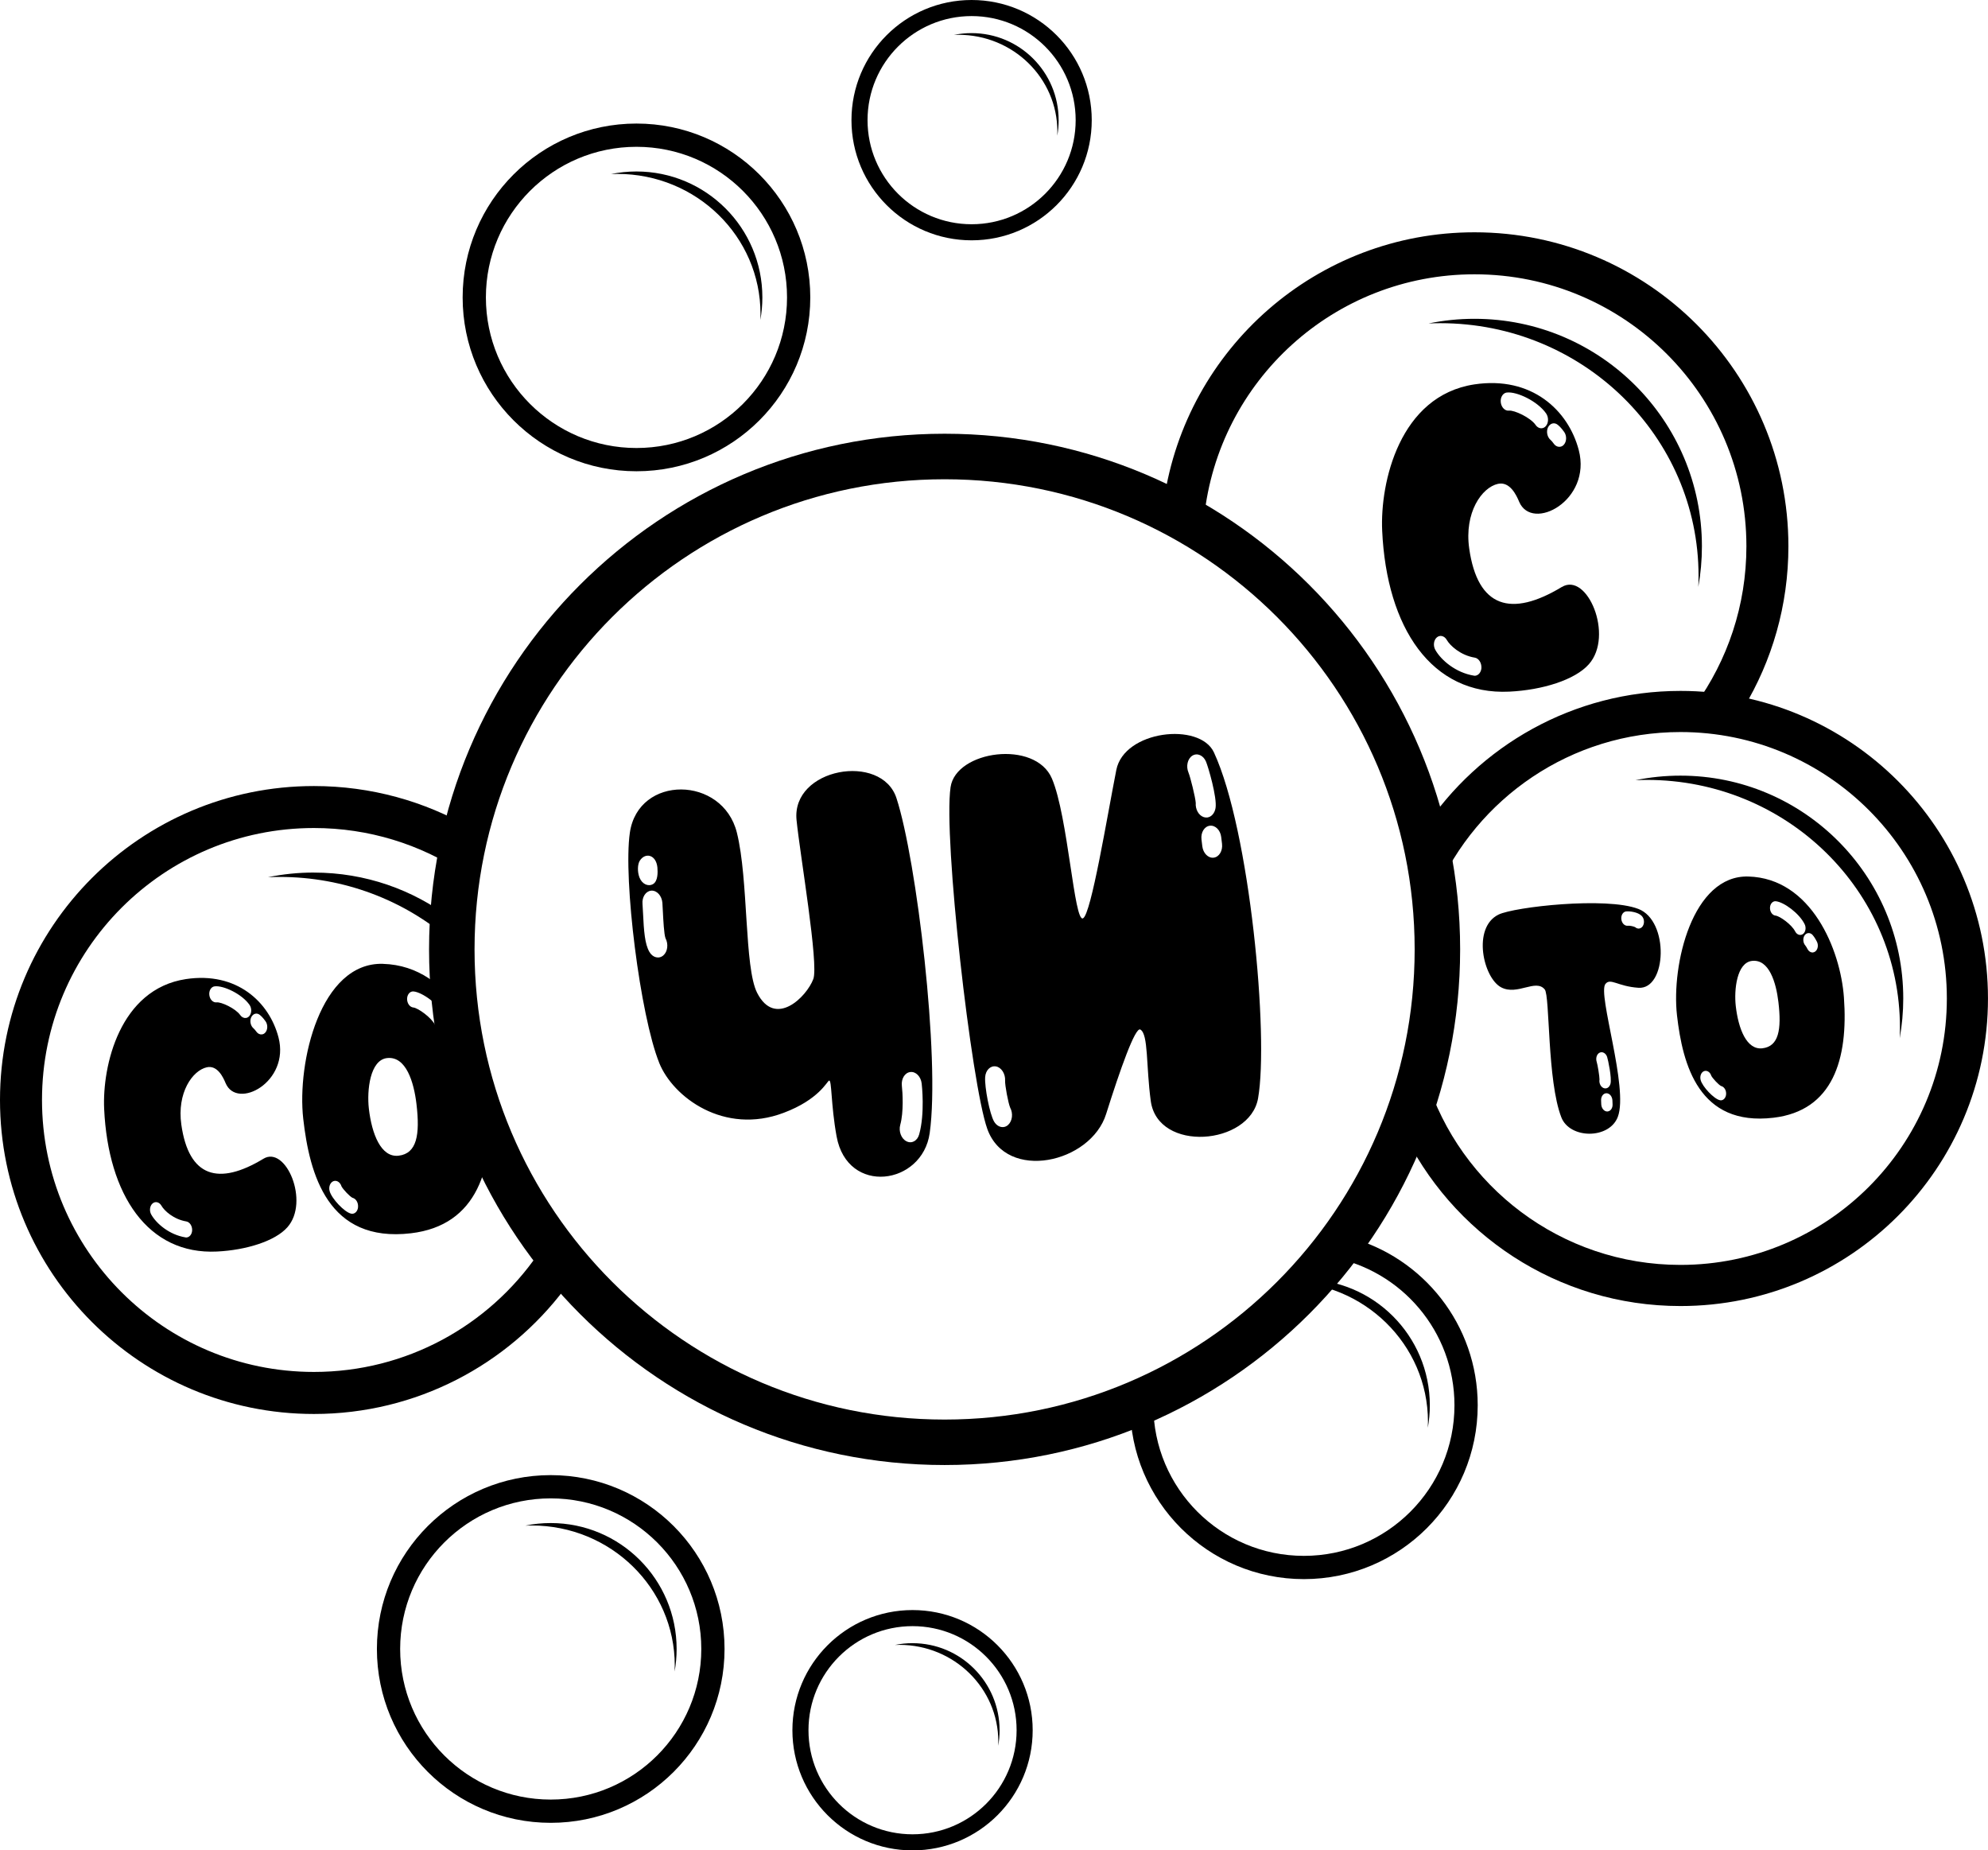 <?xml version="1.0" encoding="UTF-8"?>
<svg id="Layer_1" data-name="Layer 1" xmlns="http://www.w3.org/2000/svg" viewBox="0 0 661.75 615.82">
  <defs>
    <style>
      .cls-1 {
        fill-rule: evenodd;
      }

      .cls-1, .cls-2 {
        stroke-width: 0px;
      }
    </style>
  </defs>
  <g>
    <path class="cls-1" d="M475.95,467.68c0-23.15-18.77-41.91-41.91-41.91-2.9,0-5.73.29-8.47.86.71-.03,1.43-.05,2.15-.05,26.29,0,47.61,20.85,47.61,46.58,0,.67-.02,1.35-.05,2.01.44-2.43.67-4.93.67-7.48Z"/>
    <path class="cls-1" d="M448.96,411.77c-1.93,2.22-3.91,4.43-5.93,6.61,23.38,4.24,41.12,24.69,41.12,49.3,0,27.68-22.44,50.12-50.12,50.12s-50.12-22.44-50.12-50.12c0-1.73.09-3.43.26-5.11-2.61,1.15-5.26,2.2-7.95,3.17-.02.65-.05,1.29-.05,1.94,0,31.95,25.9,57.86,57.86,57.86s57.86-25.9,57.86-57.86c0-26.79-18.21-49.32-42.93-55.9Z"/>
  </g>
  <g>
    <path class="cls-1" d="M633.54,332.3c0-40.96-33.2-74.16-74.16-74.16-5.13,0-10.14.52-14.98,1.51,1.26-.05,2.53-.09,3.81-.09,46.52,0,84.23,36.89,84.23,82.41,0,1.19-.03,2.38-.08,3.56.77-4.3,1.18-8.72,1.18-13.24Z"/>
    <path class="cls-1" d="M559.39,229.94c-35.71,0-67.15,18.3-85.47,46.02,1.61,6.65,3.03,13.75,4.09,21.07,13.64-31.42,44.94-53.4,81.37-53.4,48.97,0,88.67,39.7,88.67,88.67s-39.7,88.67-88.67,88.67c-39.73,0-73.35-26.13-84.63-62.14-2.02,5.97-4.69,11.62-8.13,16.79,16.32,34.87,51.71,59.04,92.76,59.04,56.53,0,102.36-45.83,102.36-102.36s-45.83-102.36-102.36-102.36Z"/>
  </g>
  <path class="cls-2" d="M545.37,302.5c-10.73-4.13-41.33-.67-46.55,1.88-8.85,4.34-5.11,21.09.9,24.23,5.41,2.81,11.47-2.98,14.48.68,1.77,2.16.77,30.33,5.53,42.57,2.82,7.23,15.95,7.35,18.8-.17,3.64-9.65-6.81-40.88-4.13-44.22,1.69-2.12,4.06.81,11,1.27,9.4.65,10.35-22.26-.04-26.25ZM536.78,367.52c.06,1.25-.65,2.26-1.6,2.37-.06,0-.12.01-.19.02-1.03,0-1.93-1.09-1.98-2.41l-.05-1.29c-.05-1.31.75-2.38,1.79-2.37,1.05,0,1.93,1.09,1.98,2.41l.05,1.27ZM536.08,360.67c-.22.89-.83,1.47-1.52,1.55-.28.03-.56,0-.84-.14-.94-.43-1.49-1.66-1.29-2.83.01-1.03-.64-4.99-.93-5.84-.41-1.25.03-2.63.99-3.08.95-.45,2.07.19,2.48,1.43.32.98,1.6,7,1.12,8.92ZM546.86,308.18c-.31.51-.76.78-1.24.84-.44.05-.91-.08-1.31-.45-.41-.23-1.76-.56-2.47-.48-1.03.12-1.98-.83-2.14-2.15-.16-1.31.54-2.49,1.58-2.61,1.21-.14,3.96.22,5.18,1.47.85.84,1.03,2.34.4,3.37ZM581.99,291.71c-18.66-.54-25.66,29.36-23.77,46.16,1.88,16.55,7.31,37.05,32.11,34.12,19.81-2.33,24.95-19.49,23.46-40.04-1.14-15.94-10.86-39.65-31.8-40.24ZM574.57,364.2c-.09,1.1-.76,1.89-1.59,1.99-.16.02-.32,0-.49-.04-1.95-.41-5.84-4.51-6.4-6.75-.33-1.29.21-2.6,1.2-2.94.96-.32,1.99.37,2.35,1.56.42.85,2.53,3.12,3.29,3.42,1.03.25,1.75,1.46,1.64,2.75ZM586.67,348.88c-5.29.63-8.02-6.54-8.88-14.04-.62-5.45.34-14.5,5.44-15.05,5.66-.62,7.98,7.18,8.75,13.68,1.1,9.26.09,14.77-5.31,15.41ZM597.54,309.96c-1.1-2.24-5.11-5.1-6.51-5.24-1.04-.1-1.87-1.24-1.85-2.58.02-1.32.88-2.3,1.92-2.2,2.68.25,7.83,4.01,9.61,7.63.58,1.15.33,2.63-.55,3.28-.23.18-.48.26-.75.29-.71.08-1.46-.35-1.86-1.19ZM604.26,316.66c-.24.18-.5.28-.76.32-.71.08-1.44-.35-1.86-1.19-.19-.37-.52-.93-.68-1.1-.8-.9-.92-2.41-.26-3.39.67-.96,1.87-1.03,2.67-.13.68.76,1.31,1.99,1.43,2.23.58,1.13.32,2.61-.54,3.26Z"/>
  <g>
    <path class="cls-1" d="M566.52,181.8c0-41.81-33.89-75.7-75.7-75.7-5.24,0-10.35.53-15.29,1.55,1.29-.06,2.58-.09,3.89-.09,47.49,0,85.98,37.66,85.98,84.12,0,1.22-.03,2.43-.08,3.64.79-4.39,1.2-8.9,1.2-13.51Z"/>
    <path class="cls-1" d="M490.82,77.31c-52.49,0-95.94,38.71-103.36,89.15,4.49,1.96,9.23,3.63,13.35,5.77,4.78-45.49,43.25-80.94,90.01-80.94,49.99,0,90.51,40.52,90.51,90.51,0,19.73-6.32,37.99-17.04,52.86,5.49-.1,10.93.06,16.07,1.01,9.49-15.73,14.95-34.16,14.95-53.87,0-57.71-46.78-104.49-104.49-104.49Z"/>
  </g>
  <path class="cls-1" d="M314.43,144.35c-94.78,0-171.61,76.83-171.61,171.61s76.83,171.61,171.61,171.61,171.61-76.83,171.61-171.61-76.83-171.61-171.61-171.61ZM314.43,472.44c-86.42,0-156.47-70.05-156.47-156.47s70.05-156.47,156.47-156.47,156.47,70.05,156.47,156.47-70.05,156.47-156.47,156.47Z"/>
  <path class="cls-2" d="M214.04,303.79c-.05-1.12-.12-2.13-.17-2.99-.19-2.23,1.06-4.16,2.8-4.37.05,0,.1-.01.18-.02,1.83-.08,3.44,1.71,3.64,4.03.06.92.12,2.07.18,3.29.12,2.33.36,7.17.85,8.5,1.03,1.93.74,4.48-.72,5.74-1.46,1.26-3.54.75-4.65-1.2-1.5-2.6-1.82-6.83-2.11-12.98ZM213.01,286.39c1.8-2.76,5.37-1.99,5.82,2.29.15,1.67.18,4.61-1.47,5.56-1.63.92-3.63-.03-4.49-2.18-.74-1.9-.68-4.42.13-5.67ZM299.67,374.34c1.18-4.24.79-10.81.53-12.99-.25-2.32.99-4.35,2.8-4.57h.03c1.82-.22,3.5,1.5,3.77,3.82.05.39,1.13,9.95-.84,16.96-.6,2.15-2.5,3.17-4.24,2.26-1.74-.88-2.65-3.36-2.05-5.48ZM219.42,353.71c4.6,11.46,21.64,24.15,41.45,16.64,11.67-4.39,14.4-10.41,15.09-10.72.96-.41.58,7.93,2.52,18.58,3.61,19.74,28.54,16.25,30.99-1.1,3.53-25.09-4.37-91.01-11.06-111.48-4.98-15.28-35.03-10.03-33.26,7.32,1.19,11.76,7.43,47.93,5.58,52.88-2.25,5.99-12.71,16.36-18.7,4.6-4.32-8.45-2.83-37.59-6.74-53.3-4.72-19.02-32.82-19.35-35.63,0-2.26,15.48,3.44,60.87,9.77,76.58ZM330.91,373.28c.78,1.3,1.99,1.95,3.14,1.81.54-.06,1.08-.29,1.52-.71,1.43-1.29,1.72-3.84.69-5.74-.65-1.51-1.78-7.53-1.69-9.02.12-2.3-1.28-4.44-3.1-4.72-1.82-.28-3.4,1.3-3.54,3.59-.21,3.27,1.47,12.19,2.98,14.79ZM395.62,257.14c.61,1.45,2.3,8.26,2.41,10.06-.16,2.14.96,4.18,2.66,4.74.38.12.77.17,1.16.13,1.36-.16,2.48-1.39,2.77-3.14.57-3.51-2.47-13.83-3.19-15.49-.89-2.08-2.92-2.96-4.54-1.94-1.59,1.02-2.17,3.53-1.27,5.64ZM400.21,281.62c.27,2.32,1.96,4.03,3.77,3.82,1.84-.22,3.07-2.28,2.8-4.6l-.27-2.25c-.27-2.32-1.95-4-3.79-3.78-1.82.22-3.05,2.25-2.78,4.56l.27,2.25ZM316.42,261.97c1.79-12.22,28.18-15.84,33.73-2.88,5.39,12.65,7.4,48.13,10.37,46.52,2.71-1.41,8.01-33.85,11.07-49.36,2.59-13.17,27.76-16.03,32.5-5.84,11.99,25.89,18.33,94.55,14.68,115.15-2.79,15.61-33.35,18.11-35.71.87-1.6-11.71-.75-22.23-3.47-23.79-1.7-.99-6.78,13.47-11.39,28.1-5.11,16.35-33.17,22.69-39.55,4.99-5.31-14.78-14.71-97.03-12.23-113.76Z"/>
  <g>
    <path class="cls-1" d="M104.49,290.39c-5.24,0-10.35.53-15.29,1.55,1.29-.06,2.58-.09,3.89-.09,21.54,0,41.21,7.77,56.3,20.57.16-2.23.4-4.48.73-6.72-12.69-9.6-28.49-15.3-45.63-15.3Z"/>
    <path class="cls-1" d="M178.97,417.52c-16.33,23.61-43.6,39.07-74.48,39.07-49.99,0-90.51-40.52-90.51-90.51s40.52-90.51,90.51-90.51c18.33,0,35.38,5.45,49.63,14.82.66-4.95,1.52-9.9,2.58-14.83-15.36-8.88-33.19-13.96-52.21-13.96-57.71,0-104.49,46.78-104.49,104.49s46.78,104.49,104.49,104.49c34.15,0,64.48-16.39,83.54-41.73-3.58-3.07-6.63-7.08-9.07-11.32Z"/>
  </g>
  <path class="cls-2" d="M152.35,348.63c-.27.2-.55.32-.85.35-.79.09-1.61-.4-2.08-1.33-.21-.41-.58-1.04-.75-1.23-.89-1.01-1.03-2.69-.28-3.78.74-1.07,2.08-1.15,2.98-.14.76.85,1.46,2.22,1.6,2.5.64,1.27.36,2.91-.6,3.64ZM144.85,341.15c-1.23-2.5-5.71-5.7-7.27-5.85-1.16-.11-2.09-1.39-2.07-2.88.02-1.47.98-2.57,2.14-2.46,2.99.27,8.74,4.48,10.73,8.52.65,1.29.37,2.93-.62,3.66-.26.2-.54.29-.83.33-.79.09-1.63-.39-2.08-1.33ZM132.7,384.62c-5.9.7-8.96-7.3-9.92-15.68-.69-6.08.38-16.19,6.08-16.81,6.32-.69,8.91,8.02,9.77,15.28,1.23,10.34.1,16.49-5.93,17.21ZM119.19,401.72c-.1,1.23-.85,2.11-1.78,2.22-.18.02-.36,0-.55-.04-2.18-.45-6.52-5.04-7.15-7.54-.37-1.45.23-2.9,1.34-3.28,1.08-.36,2.22.41,2.62,1.74.47.95,2.83,3.48,3.68,3.82,1.15.28,1.95,1.63,1.83,3.08ZM127.48,320.77c-20.85-.61-28.66,32.79-26.54,51.56,2.1,18.48,8.17,41.37,35.86,38.11,22.13-2.61,27.86-21.76,26.2-44.72-1.27-17.8-12.13-44.28-35.52-44.94ZM63.96,409.52c-.08,1.25-.84,2.2-1.8,2.31-.15.02-.31.02-.48-.03-5.3-.88-9.58-4.53-11.31-7.55-.72-1.21-.54-2.89.4-3.72.92-.82,2.26-.5,2.97.74.94,1.65,4.03,4.53,8.27,5.23,1.16.2,2.03,1.54,1.95,3.02ZM71.44,328.26h.02c2.95-.35,9.1,2.57,11.6,6.17.79,1.14.75,2.83-.11,3.77-.32.35-.71.55-1.11.59-.67.08-1.38-.26-1.88-.97-1.53-2.19-6.31-4.41-7.87-4.23h-.02c-1.14.14-2.22-.95-2.39-2.42-.19-1.47.61-2.78,1.76-2.91ZM86.5,337.78c.87.67,1.74,1.89,1.9,2.12.79,1.12.75,2.83-.11,3.77-.32.35-.71.55-1.11.59-.67.08-1.38-.24-1.87-.95-.26-.37-.7-.9-.9-1.05-1-.82-1.36-2.48-.79-3.7.59-1.24,1.88-1.61,2.88-.78ZM87.69,385.64c-14.93,9.03-24.84,6.18-27.33-11.35-1.51-10.64,3.73-18.04,8.49-19.09,3.53-.77,5.45,3.34,6.25,5.28,3.82,9.03,21.48-.39,17.6-15.24-3.07-11.76-13.9-21.94-30.82-19.39-22.07,3.35-27.86,28.94-27.21,43.2,1.33,28.64,14.55,48.59,37.54,47.47,9.76-.47,19.41-3.48,23.46-8.09,7.49-8.44-.5-27.33-7.99-22.79Z"/>
  <path class="cls-2" d="M519.88,195.35c-16.84,10.18-28.01,6.97-30.82-12.8-1.7-12,4.21-20.34,9.57-21.52,3.98-.87,6.14,3.76,7.05,5.95,4.31,10.18,24.23-.44,19.85-17.18-3.47-13.26-15.68-24.74-34.76-21.87-24.89,3.78-31.42,32.63-30.68,48.72,1.5,32.29,16.41,54.79,42.34,53.53,11.01-.53,21.88-3.92,26.46-9.12,8.44-9.52-.56-30.82-9-25.7ZM518.54,141.38c.98.76,1.96,2.13,2.14,2.39.89,1.27.84,3.19-.13,4.25-.36.4-.8.62-1.26.67-.75.09-1.55-.26-2.11-1.07-.29-.41-.79-1.02-1.01-1.18-1.13-.93-1.54-2.8-.89-4.18.67-1.4,2.12-1.81,3.25-.88ZM501.55,130.64h.02c3.33-.4,10.27,2.89,13.09,6.96.89,1.29.84,3.19-.13,4.25-.36.4-.8.62-1.26.67-.75.09-1.56-.29-2.11-1.1-1.72-2.47-7.12-4.97-8.87-4.76h-.02c-1.28.15-2.5-1.07-2.7-2.73-.21-1.65.69-3.13,1.98-3.29ZM493.13,222.27c-.09,1.41-.95,2.48-2.03,2.61-.16.02-.35.02-.54-.03-5.98-.99-10.81-5.1-12.75-8.51-.81-1.37-.61-3.26.45-4.19,1.04-.93,2.55-.56,3.34.83,1.06,1.86,4.54,5.11,9.32,5.89,1.31.22,2.28,1.74,2.2,3.4Z"/>
  <g>
    <path class="cls-1" d="M225.23,548.79c0-23.15-18.77-41.91-41.91-41.91-2.9,0-5.73.29-8.47.86.71-.03,1.43-.05,2.15-.05,26.29,0,47.61,20.85,47.61,46.58,0,.67-.02,1.35-.05,2.01.44-2.43.67-4.93.67-7.48Z"/>
    <path class="cls-1" d="M183.32,490.93c-31.95,0-57.86,25.9-57.86,57.86s25.9,57.86,57.86,57.86,57.86-25.9,57.86-57.86-25.9-57.86-57.86-57.86ZM183.32,598.91c-27.68,0-50.12-22.44-50.12-50.12s22.44-50.12,50.12-50.12,50.12,22.44,50.12,50.12-22.44,50.12-50.12,50.12Z"/>
  </g>
  <g>
    <path class="cls-1" d="M332.73,575.83c0-16-12.97-28.97-28.97-28.97-2.01,0-3.96.2-5.85.59.49-.02.99-.03,1.49-.03,18.17,0,32.91,14.41,32.91,32.19,0,.47-.01.93-.03,1.39.3-1.68.46-3.41.46-5.17Z"/>
    <path class="cls-1" d="M303.76,535.84c-22.09,0-39.99,17.9-39.99,39.99s17.9,39.99,39.99,39.99,39.99-17.9,39.99-39.99-17.9-39.99-39.99-39.99ZM303.76,610.47c-19.13,0-34.64-15.51-34.64-34.64s15.51-34.64,34.64-34.64,34.64,15.51,34.64,34.64-15.51,34.64-34.64,34.64Z"/>
  </g>
  <g>
    <path class="cls-1" d="M253.77,98.98c0-23.15-18.77-41.91-41.91-41.91-2.9,0-5.73.29-8.47.86.71-.03,1.43-.05,2.15-.05,26.29,0,47.61,20.85,47.61,46.58,0,.67-.02,1.35-.05,2.01.44-2.43.67-4.93.67-7.48Z"/>
    <path class="cls-1" d="M211.86,41.12c-31.95,0-57.86,25.9-57.86,57.86s25.9,57.86,57.86,57.86,57.86-25.9,57.86-57.86-25.9-57.86-57.86-57.86ZM211.86,149.1c-27.68,0-50.12-22.44-50.12-50.12s22.44-50.12,50.12-50.12,50.12,22.44,50.12,50.12-22.44,50.12-50.12,50.12Z"/>
  </g>
  <g>
    <path class="cls-1" d="M352.39,39.99c0-16-12.97-28.97-28.97-28.97-2.01,0-3.96.2-5.85.59.49-.02.99-.03,1.49-.03,18.17,0,32.91,14.41,32.91,32.19,0,.47-.01.93-.03,1.39.3-1.68.46-3.41.46-5.17Z"/>
    <path class="cls-1" d="M323.42,0c-22.09,0-39.99,17.9-39.99,39.99s17.9,39.99,39.99,39.99,39.99-17.9,39.99-39.99S345.51,0,323.42,0ZM323.42,74.63c-19.13,0-34.64-15.51-34.64-34.64s15.51-34.64,34.64-34.64,34.64,15.51,34.64,34.64-15.51,34.64-34.64,34.64Z"/>
  </g>
</svg>